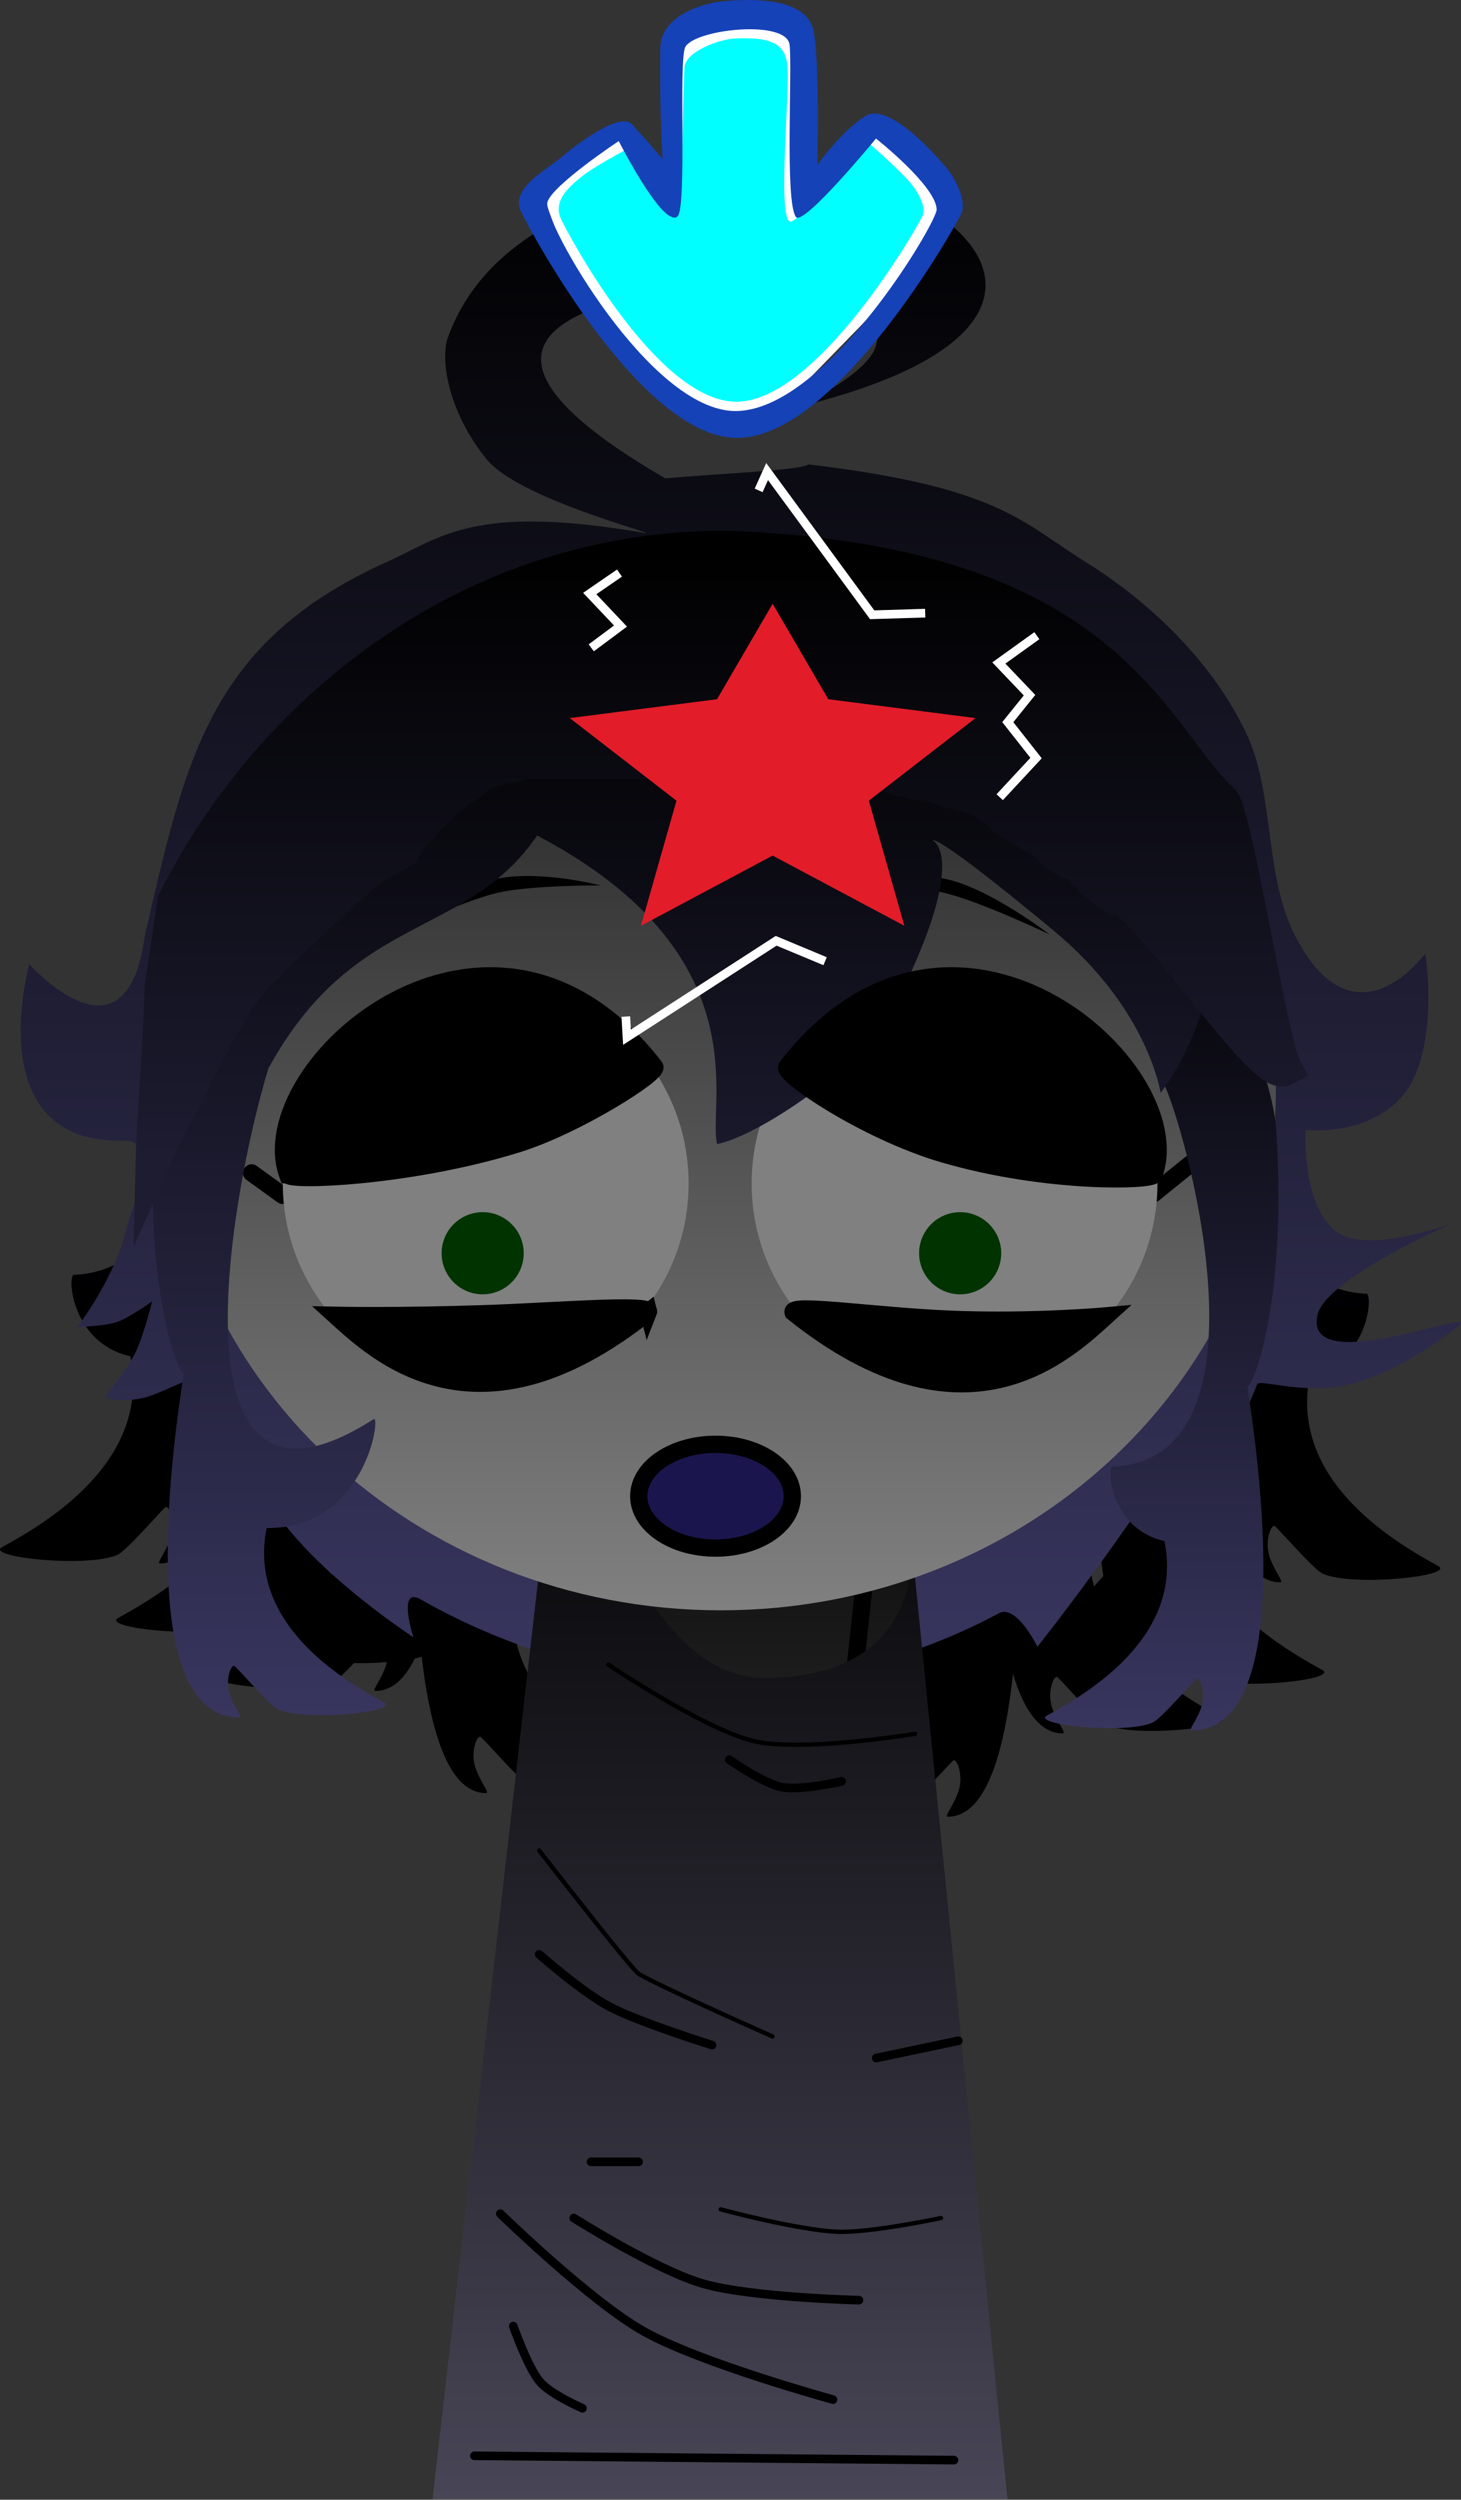 <svg version="1.1" xmlns="http://www.w3.org/2000/svg" xmlns:xlink="http://www.w3.org/1999/xlink" width="169.079" height="289.092" viewBox="0,0,169.079,289.092"><rect x="0" y="0" width="169.079" height="289.092" fill="#333333" stroke="none"/><defs><linearGradient x1="296.446" y1="128.917" x2="296.446" y2="213.484" gradientUnits="userSpaceOnUse" id="color-1"><stop offset="0" stop-color="#000004"/><stop offset="1" stop-color="#000000"/></linearGradient><linearGradient x1="183.49" y1="122.911" x2="183.49" y2="207.479" gradientUnits="userSpaceOnUse" id="color-2"><stop offset="0" stop-color="#000004"/><stop offset="1" stop-color="#000000"/></linearGradient><linearGradient x1="261.233" y1="144.014" x2="261.233" y2="228.581" gradientUnits="userSpaceOnUse" id="color-3"><stop offset="0" stop-color="#000004"/><stop offset="1" stop-color="#000000"/></linearGradient><linearGradient x1="284.709" y1="134.376" x2="284.709" y2="218.944" gradientUnits="userSpaceOnUse" id="color-4"><stop offset="0" stop-color="#000004"/><stop offset="1" stop-color="#000000"/></linearGradient><linearGradient x1="217.971" y1="141.284" x2="217.971" y2="225.851" gradientUnits="userSpaceOnUse" id="color-5"><stop offset="0" stop-color="#000004"/><stop offset="1" stop-color="#000000"/></linearGradient><linearGradient x1="194.983" y1="129.463" x2="194.983" y2="214.03" gradientUnits="userSpaceOnUse" id="color-6"><stop offset="0" stop-color="#000004"/><stop offset="1" stop-color="#000000"/></linearGradient><linearGradient x1="193.046" y1="126.543" x2="193.046" y2="211.111" gradientUnits="userSpaceOnUse" id="color-7"><stop offset="0" stop-color="#000004"/><stop offset="1" stop-color="#000000"/></linearGradient><linearGradient x1="286.402" y1="126.543" x2="286.402" y2="211.111" gradientUnits="userSpaceOnUse" id="color-8"><stop offset="0" stop-color="#000004"/><stop offset="1" stop-color="#000000"/></linearGradient><linearGradient x1="309.877" y1="116.906" x2="309.877" y2="201.474" gradientUnits="userSpaceOnUse" id="color-9"><stop offset="0" stop-color="#000004"/><stop offset="1" stop-color="#000000"/></linearGradient><linearGradient x1="170.059" y1="114.722" x2="170.059" y2="199.29" gradientUnits="userSpaceOnUse" id="color-10"><stop offset="0" stop-color="#000004"/><stop offset="1" stop-color="#000000"/></linearGradient><linearGradient x1="242.366" y1="38.133" x2="242.366" y2="212.963" gradientUnits="userSpaceOnUse" id="color-11"><stop offset="0" stop-color="#000000"/><stop offset="1" stop-color="#38365f"/></linearGradient><linearGradient x1="239.953" y1="175.568" x2="239.953" y2="307.568" gradientUnits="userSpaceOnUse" id="color-12"><stop offset="0" stop-color="#000000"/><stop offset="1" stop-color="#666666"/></linearGradient><linearGradient x1="239.953" y1="175.647" x2="239.953" y2="307.489" gradientUnits="userSpaceOnUse" id="color-13"><stop offset="0" stop-color="#000000"/><stop offset="1" stop-color="#484556"/></linearGradient><linearGradient x1="240.045" y1="84.111" x2="240.045" y2="204.708" gradientUnits="userSpaceOnUse" id="color-14"><stop offset="0" stop-color="#1a1a1a"/><stop offset="1" stop-color="#808080"/></linearGradient><linearGradient x1="291.078" y1="118.249" x2="291.078" y2="218.599" gradientUnits="userSpaceOnUse" id="color-15"><stop offset="0" stop-color="#000000"/><stop offset="1" stop-color="#38365f"/></linearGradient><linearGradient x1="235.526" y1="93.857" x2="235.526" y2="217.099" gradientUnits="userSpaceOnUse" id="color-16"><stop offset="0" stop-color="#000000"/><stop offset="1" stop-color="#38365f"/></linearGradient><linearGradient x1="239.809" y1="81.858" x2="239.809" y2="152.742" gradientUnits="userSpaceOnUse" id="color-17"><stop offset="0" stop-color="#000000"/><stop offset="1" stop-color="#1d1c31"/></linearGradient><linearGradient x1="239.809" y1="81.858" x2="239.809" y2="152.742" gradientUnits="userSpaceOnUse" id="color-18"><stop offset="0" stop-color="#000000"/><stop offset="1" stop-color="#1d1c31"/></linearGradient></defs><g transform="translate(-156.628,-18.475)"><g data-paper-data="{&quot;isPaintingLayer&quot;:true}" fill-rule="nonzero" stroke-linejoin="miter" stroke-miterlimit="10" stroke-dasharray="" stroke-dashoffset="0" style="mix-blend-mode: normal"><g stroke-width="0" stroke-linecap="butt"><path d="M301.229,180.103c0.931,-0.495 0.617,7.847 -6.434,9.417c-2.494,12.244 9.974,19.4 14.842,22.077c2.064,1.135 -9.745,2.435 -13.34,0.901c-1.08,-0.461 -5.456,-5.6 -5.627,-5.553c-0.475,0.022 -1.005,1.772 -0.652,3.194c0.445,1.794 1.832,3.344 1.35,3.345c-14.918,0.03 -5.272,-84.527 -5.429,-84.567c-0.917,-0.236 -5.759,50.165 15.29,51.185z" data-paper-data="{&quot;index&quot;:null}" fill="url(#color-1)" stroke="none"/><path d="M193.997,122.912c-0.157,0.04 9.489,84.597 -5.429,84.567c-0.482,-0.001 0.905,-1.551 1.35,-3.345c0.353,-1.422 -0.177,-3.172 -0.652,-3.194c-0.171,-0.047 -4.547,5.092 -5.627,5.553c-3.595,1.534 -15.404,0.234 -13.34,-0.901c4.868,-2.677 17.336,-9.833 14.842,-22.077c-7.05,-1.57 -7.364,-9.912 -6.434,-9.417c21.049,-1.02 16.206,-51.421 15.29,-51.185z" data-paper-data="{&quot;index&quot;:null}" fill="url(#color-2)" stroke="none"/><path d="M271.74,144.014c-0.157,0.04 9.489,84.597 -5.429,84.567c-0.482,-0.001 0.905,-1.551 1.35,-3.345c0.353,-1.422 -0.177,-3.172 -0.652,-3.194c-0.171,-0.047 -4.547,5.092 -5.627,5.553c-3.595,1.534 -15.404,0.234 -13.34,-0.901c4.868,-2.677 17.336,-9.833 14.842,-22.077c-7.05,-1.57 -7.364,-9.912 -6.434,-9.417c21.049,-1.02 16.206,-51.421 15.29,-51.185z" data-paper-data="{&quot;index&quot;:null}" fill="url(#color-3)" stroke="none"/><path d="M289.491,185.562c0.931,-0.495 0.617,7.847 -6.434,9.417c-2.494,12.244 9.974,19.4 14.842,22.077c2.064,1.135 -9.745,2.435 -13.34,0.901c-1.08,-0.461 -5.456,-5.6 -5.627,-5.553c-0.475,0.022 -1.005,1.772 -0.652,3.194c0.445,1.794 1.832,3.344 1.35,3.345c-14.918,0.03 -5.272,-84.527 -5.429,-84.567c-0.917,-0.236 -5.759,50.165 15.29,51.185z" data-paper-data="{&quot;index&quot;:null}" fill="url(#color-4)" stroke="none"/><path d="M222.753,192.47c0.931,-0.495 0.617,7.847 -6.434,9.417c-2.494,12.244 9.974,19.4 14.842,22.077c2.064,1.135 -9.745,2.435 -13.34,0.901c-1.08,-0.461 -5.456,-5.6 -5.627,-5.553c-0.475,0.022 -1.005,1.772 -0.652,3.194c0.445,1.794 1.832,3.344 1.35,3.345c-14.918,0.03 -5.272,-84.527 -5.429,-84.567c-0.917,-0.236 -5.759,50.165 15.29,51.185z" data-paper-data="{&quot;index&quot;:null}" fill="url(#color-5)" stroke="none"/><path d="M205.49,129.463c-0.157,0.04 9.489,84.597 -5.429,84.567c-0.482,-0.001 0.905,-1.551 1.35,-3.345c0.353,-1.422 -0.177,-3.172 -0.652,-3.194c-0.171,-0.047 -4.547,5.092 -5.627,5.553c-3.595,1.534 -15.404,0.234 -13.34,-0.901c4.868,-2.677 17.336,-9.833 14.842,-22.077c-7.05,-1.57 -7.364,-9.912 -6.434,-9.417c21.049,-1.02 16.206,-51.421 15.29,-51.185z" data-paper-data="{&quot;index&quot;:null}" fill="url(#color-6)" stroke="none"/><path d="M197.829,177.729c0.931,-0.495 0.617,7.847 -6.434,9.417c-2.494,12.244 9.974,19.4 14.842,22.077c2.064,1.135 -9.745,2.435 -13.34,0.901c-1.08,-0.461 -5.456,-5.6 -5.627,-5.553c-0.475,0.022 -1.005,1.772 -0.652,3.194c0.445,1.794 1.832,3.344 1.35,3.345c-14.918,0.03 -5.272,-84.527 -5.429,-84.567c-0.917,-0.236 -5.759,50.165 15.29,51.185z" data-paper-data="{&quot;index&quot;:null}" fill="url(#color-7)" stroke="none"/><path d="M296.909,126.544c-0.157,0.04 9.489,84.597 -5.429,84.567c-0.482,-0.001 0.905,-1.551 1.35,-3.345c0.353,-1.422 -0.177,-3.172 -0.652,-3.194c-0.171,-0.047 -4.547,5.092 -5.627,5.553c-3.595,1.534 -15.404,0.234 -13.34,-0.901c4.868,-2.677 17.336,-9.833 14.842,-22.077c-7.05,-1.57 -7.364,-9.912 -6.434,-9.417c21.049,-1.02 16.206,-51.421 15.29,-51.185z" data-paper-data="{&quot;index&quot;:null}" fill="url(#color-8)" stroke="none"/><path d="M314.66,168.092c0.931,-0.495 0.617,7.847 -6.434,9.417c-2.494,12.244 9.974,19.4 14.842,22.077c2.064,1.135 -9.745,2.435 -13.34,0.901c-1.08,-0.461 -5.456,-5.6 -5.627,-5.553c-0.475,0.022 -1.005,1.772 -0.652,3.194c0.445,1.794 1.832,3.344 1.35,3.345c-14.918,0.03 -5.272,-84.527 -5.429,-84.567c-0.917,-0.236 -5.759,50.165 15.29,51.185z" data-paper-data="{&quot;index&quot;:null}" fill="url(#color-9)" stroke="#000000"/><path d="M180.566,114.723c-0.157,0.04 9.489,84.597 -5.429,84.567c-0.482,-0.001 0.905,-1.551 1.35,-3.345c0.353,-1.422 -0.177,-3.172 -0.652,-3.194c-0.171,-0.047 -4.547,5.092 -5.627,5.553c-3.595,1.534 -15.404,0.234 -13.34,-0.901c4.868,-2.677 17.336,-9.833 14.842,-22.077c-7.05,-1.57 -7.364,-9.912 -6.434,-9.417c21.049,-1.02 16.206,-51.421 15.29,-51.185z" data-paper-data="{&quot;index&quot;:null}" fill="url(#color-10)" stroke="#000000"/></g><path d="M160.023,129.987c0,0 11.196,12.623 13.352,-3.218c4.675,-20.233 7.348,-34.032 28.065,-43.324c6.174,-2.769 9.951,-6.743 29.632,-3.358c0.241,0.042 0.357,0.053 0.363,0.038c0.07,-0.183 -14.888,-4.146 -18.461,-8.503c-3.91,-4.769 -5.418,-10.52 -4.611,-13.845c6.532,-18.811 34.14,-19.084 36.018,-19.483c19.31,-2.108 45.485,17.063 4.922,27.166c-2.056,0.512 27.509,-11.409 -11.409,-14.059c-19.786,2.607 -27.687,8.818 -4.274,22.398c6.748,-0.599 15.654,-0.928 16.566,-1.617c22.088,2.64 24.512,6.582 32.185,11.359c6.175,3.845 14.066,10.523 18.441,19.635c3.372,7.023 2.07,16.508 5.698,23.527c6.921,13.388 15.056,2.033 15.056,2.033c0,0 1.447,8.766 -1.416,14.636c-2.057,4.217 -7.306,6.215 -12.399,5.782c-0.112,0.593 -0.36,10.085 4.336,12.213c3.961,1.794 12.649,-1.423 12.649,-1.423c0,0 -14.652,6.379 -15.627,10.575c-1.756,7.554 19.136,-1.133 16.339,1.265c-1.378,1.182 -7.264,5.568 -12.78,6.824c-5.315,1.21 -10.285,-0.702 -10.546,-0.037c-3.494,8.895 -10.363,18.181 -10.363,18.181c0,0 -2.292,-5.286 -3.777,-3.142c-6.077,8.779 -11.296,15.31 -11.296,15.31c0,0 -2.41,-4.977 -4.471,-3.868c-9.326,5.02 -20.063,7.911 -31.653,7.911c-12.607,0 -24.772,-3.566 -35.271,-9.527c-2.728,-1.549 -0.826,4.388 -0.826,4.388c0,0 -7.938,-5.197 -13.157,-11.007c-6.088,-6.778 -9.737,-14.571 -12.139,-18.689c-0.341,-0.584 -4.02,1.588 -5.934,2.013c-2.961,0.657 -4.484,-0.082 -4.484,-0.082c0,0 2.671,-3.377 3.551,-5.155c0.944,-1.907 1.933,-5.927 1.933,-5.927c0,0 -2.664,1.909 -4.06,2.385c-1.486,0.507 -4.602,0.57 -4.602,0.57c0,0 4.392,-5.643 5.743,-11.56c0.393,-1.723 4.123,-9.979 -0.212,-9.969c-17.001,0.52 -11.081,-20.415 -11.081,-20.415z" fill="url(#color-11)" stroke="#000000" stroke-width="0" stroke-linecap="butt"/><g stroke="#000000"><path d="M206.703,307.568l15.143,-131.842l37.783,-0.158l13.574,132z" fill="url(#color-12)" stroke-width="0" stroke-linecap="butt"/><path d="M257.78,190.989l-3,28" fill="none" stroke-width="2" stroke-linecap="round"/><path d="M206.703,307.489l15.143,-131.842c0,0 5.997,36.243 22.93,36.883c22.409,0.092 16.853,-20.541 16.853,-20.541l11.574,115.5z" fill="url(#color-13)" stroke-width="0" stroke-linecap="butt"/><path d="M262.53,218.989c0,0 -13.462,2.231 -18.942,0.78c-5.832,-1.544 -16.558,-8.78 -16.558,-8.78" fill="none" stroke-width="0.5" stroke-linecap="round"/><path d="M254.03,224.489c0,0 -4.701,1.096 -6.936,0.666c-2.089,-0.402 -6.064,-3.166 -6.064,-3.166" fill="none" stroke-width="1" stroke-linecap="round"/><path d="M246.03,253.989c0,0 -11.535,-5.081 -15.436,-7.195c-0.811,-0.439 -11.564,-14.305 -11.564,-14.305" fill="none" stroke-width="0.5" stroke-linecap="round"/><path d="M239.03,254.989c0,0 -8.409,-2.627 -11.789,-4.402c-3.284,-1.724 -8.211,-6.098 -8.211,-6.098" fill="none" stroke-width="1" stroke-linecap="round"/><path d="M211.53,302.489l55.5,0.5" fill="none" stroke-width="1" stroke-linecap="round"/><path d="M265.53,274.989c0,0 -8.176,1.738 -11.984,1.589c-4.557,-0.179 -13.516,-2.589 -13.516,-2.589" fill="none" stroke-width="0.5" stroke-linecap="round"/><path d="M258.03,256.489l9.5,-2" fill="none" stroke-width="1" stroke-linecap="round"/><path d="M225.03,268.489h5.5" fill="none" stroke-width="1" stroke-linecap="round"/><path d="M253.03,295.989c0,0 -15.264,-4.186 -21.854,-7.866c-6.222,-3.475 -16.646,-13.634 -16.646,-13.634" fill="none" stroke-width="1" stroke-linecap="round"/><path d="M256.03,284.489c0,0 -12.443,-0.294 -18.028,-1.902c-5.409,-1.557 -14.972,-7.598 -14.972,-7.598" fill="none" stroke-width="1" stroke-linecap="round"/><path d="M224.03,296.989c0,0 -3.699,-1.612 -4.923,-3.065c-1.415,-1.68 -3.077,-6.435 -3.077,-6.435" fill="none" stroke-width="1" stroke-linecap="round"/></g><path d="M175.808,144.41c0,-33.302 28.76,-60.298 64.237,-60.298c35.477,0 64.237,26.996 64.237,60.298c0,33.302 -28.76,60.298 -64.237,60.298c-35.477,0 -64.237,-26.996 -64.237,-60.298z" fill="url(#color-14)" stroke="#000000" stroke-width="0" stroke-linecap="butt"/><g fill="none" stroke="#000000" stroke-width="2" stroke-linecap="round"><path d="M189.345,156.72l-3.6,-2.6"/><path d="M290.145,156.52l4.2,-3.4"/></g><path d="M189.358,155.35c0,-12.968 10.513,-23.481 23.481,-23.481c12.968,0 23.481,10.513 23.481,23.481c0,12.968 -10.513,23.481 -23.481,23.481c-12.968,0 -23.481,-10.513 -23.481,-23.481z" fill="#808080" stroke="#000000" stroke-width="0" stroke-linecap="butt"/><path d="M267.097,178.83c-12.968,0 -23.481,-10.513 -23.481,-23.481c0,-12.968 10.513,-23.481 23.481,-23.481c12.968,0 23.481,10.513 23.481,23.481c0,12.968 -10.513,23.481 -23.481,23.481z" data-paper-data="{&quot;index&quot;:null}" fill="#808080" stroke="#000000" stroke-width="0" stroke-linecap="butt"/><path d="M201.996,126.541c0,0 6.709,-5.169 11.797,-6.364c5.088,-1.194 12.334,0.699 12.334,0.699c0,0 -8.038,-0.06 -11.968,0.862c-4.106,0.964 -12.164,4.802 -12.164,4.802z" fill="#000000" stroke="none" stroke-width="0" stroke-linecap="butt"/><path d="M265.93,121.739c-3.929,-0.922 -11.968,-0.862 -11.968,-0.862c0,0 7.246,-1.894 12.334,-0.699c5.088,1.194 11.797,6.364 11.797,6.364c0,0 -8.057,-3.838 -12.164,-4.802z" data-paper-data="{&quot;index&quot;:null}" fill="#000000" stroke="none" stroke-width="0" stroke-linecap="butt"/><path d="" fill="#4e45f0" stroke="#4e45f0" stroke-width="3" stroke-linecap="butt"/><g stroke-linecap="butt"><path d="M293.434,118.249c1.496,3.538 10.363,23.169 10.879,30.742c1.306,19.18 -2.478,29.603 -3.317,29.819c-0.143,0.037 7.191,39.816 -6.472,39.789c-0.442,-0.001 0.829,-1.418 1.237,-3.057c0.323,-1.3 -0.162,-2.899 -0.597,-2.919c-0.156,-0.043 -4.165,4.654 -5.153,5.075c-3.293,1.402 -14.108,0.214 -12.218,-0.823c4.458,-2.447 15.877,-8.987 13.593,-20.177c-6.457,-1.435 -6.745,-9.059 -5.892,-8.607c19.277,-0.932 8.019,-40.294 5.701,-44.531c-0.379,-0.694 1.576,-24.682 2.24,-25.31z" data-paper-data="{&quot;index&quot;:null}" fill="url(#color-15)" stroke="#000000" stroke-width="0"/><path d="M180.347,126.713c11.425,-22.682 31.41,-33.071 60.565,-32.853c24.163,0.181 39.144,9.275 47.647,17.236c16.951,15.391 2.383,33.773 2.383,33.773c0,0 -1.395,-9.646 -12.3,-18.702c-14.086,-11.698 -14.05,-10.469 -14.05,-10.469c0,0 4.524,1.923 -5.045,20.377c-3.184,5.508 -14.903,13.711 -19.935,14.713c-1.144,-4.668 5.207,-21.996 -20.822,-35.688c-8.309,12.118 -21.138,8.73 -31.11,26.958c-4.318,14.237 -12.076,56.099 12.201,40.531c0.852,-0.452 -0.935,12.671 -12.392,12.607c-0.113,0.553 -0.192,1.095 -0.241,1.625c-0.932,10.201 9.596,16.226 13.834,18.552c1.89,1.037 -8.925,2.226 -12.218,0.823c-0.989,-0.421 -4.997,-5.118 -5.153,-5.075c-0.435,0.02 -0.92,1.619 -0.597,2.919c0.407,1.64 1.678,3.056 1.237,3.057c-13.663,0.028 -6.329,-39.752 -6.472,-39.789c-0.84,-0.216 -4.623,-10.639 -3.317,-29.819c0.704,-10.336 5.788,-20.779 5.788,-20.779z" fill="url(#color-16)" stroke="#000000" stroke-width="0"/><path d="M176.847,122.713c11.425,-22.682 34.91,-41.071 64.065,-40.853c44.163,1.681 48.644,21.275 57.147,29.236c1.489,1.352 5.61,28.144 7.24,30.987c-2.707,1.469 -17.313,-21.467 -19.885,-20l-0.676,-0.406l-0.671,-0.575l-0.022,-0.027l-0.076,-0.057l-0.451,-0.387l-0.194,-0.097l-0.156,-0.117l-0.112,-0.562l-1.084,-0.69l-0.836,-0.976l-0.763,-0.042l-1.52,-0.967l-0.239,-0.179l-0.536,-0.536l-0.022,-0.11l-0.242,-0.154l-0.197,-0.197l-1.97,-1.182l-1.938,-1.234l-0.264,-0.088l-0.297,-0.178l-0.246,-0.156l-1.265,-1.476l-0.498,-0.028l-0.62,-0.531l-0.416,-0.208l-0.056,-0.098l-0.279,-0.07l-0.249,-0.125l-2.243,-0.498l-1.172,-0.293l-0.394,-0.251l-1.5,-0.5l-1.603,-0.123l-1.068,-0.267l-0.329,-0.11l-0.158,-0.012l-0.004,-0.001h-0.009l-0.459,-0.035l-0.571,-0.271l-2.5,-0.5l-0.909,0.043l-0.091,-0.043l-0.922,-0.184l-0.039,-0.01h-0.01l-1.529,-0.306l-0.995,0.047l-0.966,-0.242h-11.51l-1.529,-0.306l-0.995,0.047l-0.966,-0.242h-18.848l-0.093,-0.062l-0.28,0.062h-0.279l-2.229,0.557l-1.228,0.273l-0.194,-0.053l-0.254,0.153l-0.566,0.126l-0.249,0.125l-0.279,0.07l-0.056,0.098l-0.416,0.208l-1.221,1.046l-0.641,0.385l-0.138,0.069l-0.054,0.046l-0.545,0.327l-0.166,0.166l-0.353,0.02l-1.29,1.505l-0.568,0.487l-0.142,0.008l-0.367,0.428l-0.428,0.367l-0.008,0.142l-0.881,1.027l-1.74,1.914l0.011,0.153l-0.295,0.59c-1.204,0.662 -2.299,1.318 -3.174,1.819c-2.264,1.297 -13.998,12.721 -14.848,13.897c-3.479,4.812 -4.323,7.439 -7.345,13.018c-0.604,1.116 -2.178,4.092 -3.561,7.195c0.039,-1.67 0.117,-3.42 0.242,-5.25c0.704,-10.336 0.788,-14.779 0.788,-14.779z" fill="url(#color-17)" stroke="url(#color-18)" stroke-width="4"/><path d="M246.045,88.3l6.439,11.04l17.042,2.182l-12.349,9.552l4.111,14.469l-15.242,-8.119l-15.242,8.119l4.111,-14.469l-12.349,-9.552l17.042,-2.182z" fill="#e21d29" stroke="#000000" stroke-width="0"/></g><path d="M248.321,191.511c0,3.314 -3.978,6 -8.885,6c-4.907,0 -8.885,-2.686 -8.885,-6c0,-3.314 3.978,-6 8.885,-6c4.907,0 8.885,2.686 8.885,6z" fill="#1a164d" stroke="#000000" stroke-width="2" stroke-linecap="butt"/><g stroke-width="0" stroke-linecap="butt"><path d="M223.926,53.321l-4.609,-12.751l8.757,-6.759l6.606,8.296l0.308,-19.425l13.325,-1.549l0.479,20.813l8.412,-8.952l8.503,6.987l-1.803,8.3l-17.946,18.421l-7.123,0.44z" fill="#ffffff" stroke="none"/><path d="M221.559,43.816c-0.969,-2.103 0.884,-3.673 2.249,-4.815c1.412,-1.183 5.308,-3.235 5.308,-3.235c0,0 3.813,8.305 5.658,7.424c0.913,-0.436 0.784,-10.485 1.069,-16.917c0.08,-1.813 4,-3.248 5.756,-3.34c4.45,-0.232 5.799,0.722 6.128,2.914c0.397,2.644 -1.152,17.41 0.276,18.25c0.877,0.516 8.947,-9.28 8.947,-9.28c0,0 3.804,3.328 5.02,4.779c0.953,1.136 1.867,2.836 1.425,3.83c-0.663,1.492 -12.313,21.652 -21.656,21.507c-9.157,-0.142 -19.405,-19.436 -20.179,-21.117z" fill="#00ffff" stroke="#ffffff"/><path d="M216.886,42.85c-1.181,-2.591 2.973,-4.723 4.635,-6.13c1.721,-1.457 6.854,-5.413 8.267,-3.849c2.53,2.801 3.518,3.992 3.518,3.992c0,0 -0.35,-4.836 -0.27,-12.759c0.04,-3.927 5.107,-5.276 7.24,-5.481c5.988,-0.575 9.718,0.525 10.433,3.155c0.822,3.024 0.507,15.769 0.507,15.769c0,0 2.829,-3.99 5.613,-5.672c2.596,-1.568 7.867,4.253 9.35,6.04c1.161,1.399 2.275,3.955 1.736,5.179c-0.808,1.838 -14.715,26.206 -26.101,26.027c-11.159,-0.175 -23.984,-24.201 -24.928,-26.272zM241.766,66.013c10.484,-0.042 23.319,-21.868 23.262,-23.318c-0.107,-2.747 -7.024,-8.197 -7.024,-8.197c0,0 -8.437,10.253 -9.274,9.059c-1.294,-1.846 -0.386,-17.172 -0.729,-19.915c-0.366,-2.927 -10.786,-1.819 -12.043,0.227c-0.864,1.407 0.224,18.737 -0.941,19.65c-1.688,1.323 -6.784,-8.728 -6.784,-8.728c0,0 -7.766,5.147 -8.258,7.086c-0.536,2.111 11.839,24.175 21.791,24.135z" fill="#1542b7" stroke="#1542b7"/></g><g fill="#000000" stroke="#000000" stroke-width="2" stroke-linecap="butt"><path d="M231.675,170.194c-19.916,15.947 -31.61,4.627 -36.276,0.398c0,0 7.201,0.152 17.316,-0.187c7.915,-0.265 19.358,-1.219 18.96,-0.21z" data-paper-data="{&quot;index&quot;:null}"/><path d="M284.691,170.651c-4.666,4.229 -16.36,15.549 -36.276,-0.398c-0.437,-1.109 9.492,0.445 18.334,0.798c9.484,0.378 17.942,-0.4 17.942,-0.4z" data-paper-data="{&quot;index&quot;:null}"/><path d="M189.917,154.331c-4.5,-12.468 23.425,-37.08 42.481,-12.481c0.537,0.693 -8.986,6.786 -15.907,8.929c-12.589,3.898 -26.574,4.346 -26.574,3.552z"/><path d="M290.173,154.331c0,0.707 -12.351,1.128 -24.42,-2.417c-8.941,-2.626 -18.704,-9.233 -18.061,-10.064c19.056,-24.599 46.981,0.013 42.481,12.481z" data-paper-data="{&quot;index&quot;:null}"/></g><g fill="#003300" stroke="none" stroke-width="0" stroke-linecap="butt"><path d="M207.737,163.413c0,-2.623 2.127,-4.75 4.75,-4.75c2.623,0 4.75,2.127 4.75,4.75c0,2.623 -2.127,4.75 -4.75,4.75c-2.623,0 -4.75,-2.127 -4.75,-4.75z"/><path d="M262.996,163.413c0,-2.623 2.127,-4.75 4.75,-4.75c2.623,0 4.75,2.127 4.75,4.75c0,2.623 -2.127,4.75 -4.75,4.75c-2.623,0 -4.75,-2.127 -4.75,-4.75z"/></g><g fill="none" stroke="#ffffff" stroke-width="1" stroke-linecap="butt"><path d="M263.7,89.385l-6.136,0.19l-12.16,-16.564l-0.98,2.178"/><path d="M272.322,110.671l4.208,-4.525l-3.272,-4.155l2.516,-3.118l-3.551,-3.722l4.399,-3.159" data-paper-data="{&quot;index&quot;:null}"/><path d="M225.051,93.398l3.387,-2.52l-3.559,-3.761l3.443,-2.366" data-paper-data="{&quot;index&quot;:null}"/><path d="M229.049,136.042l0.14,2.384l17.26,-11.149l5.666,2.362" data-paper-data="{&quot;index&quot;:null}"/></g></g></g></svg>